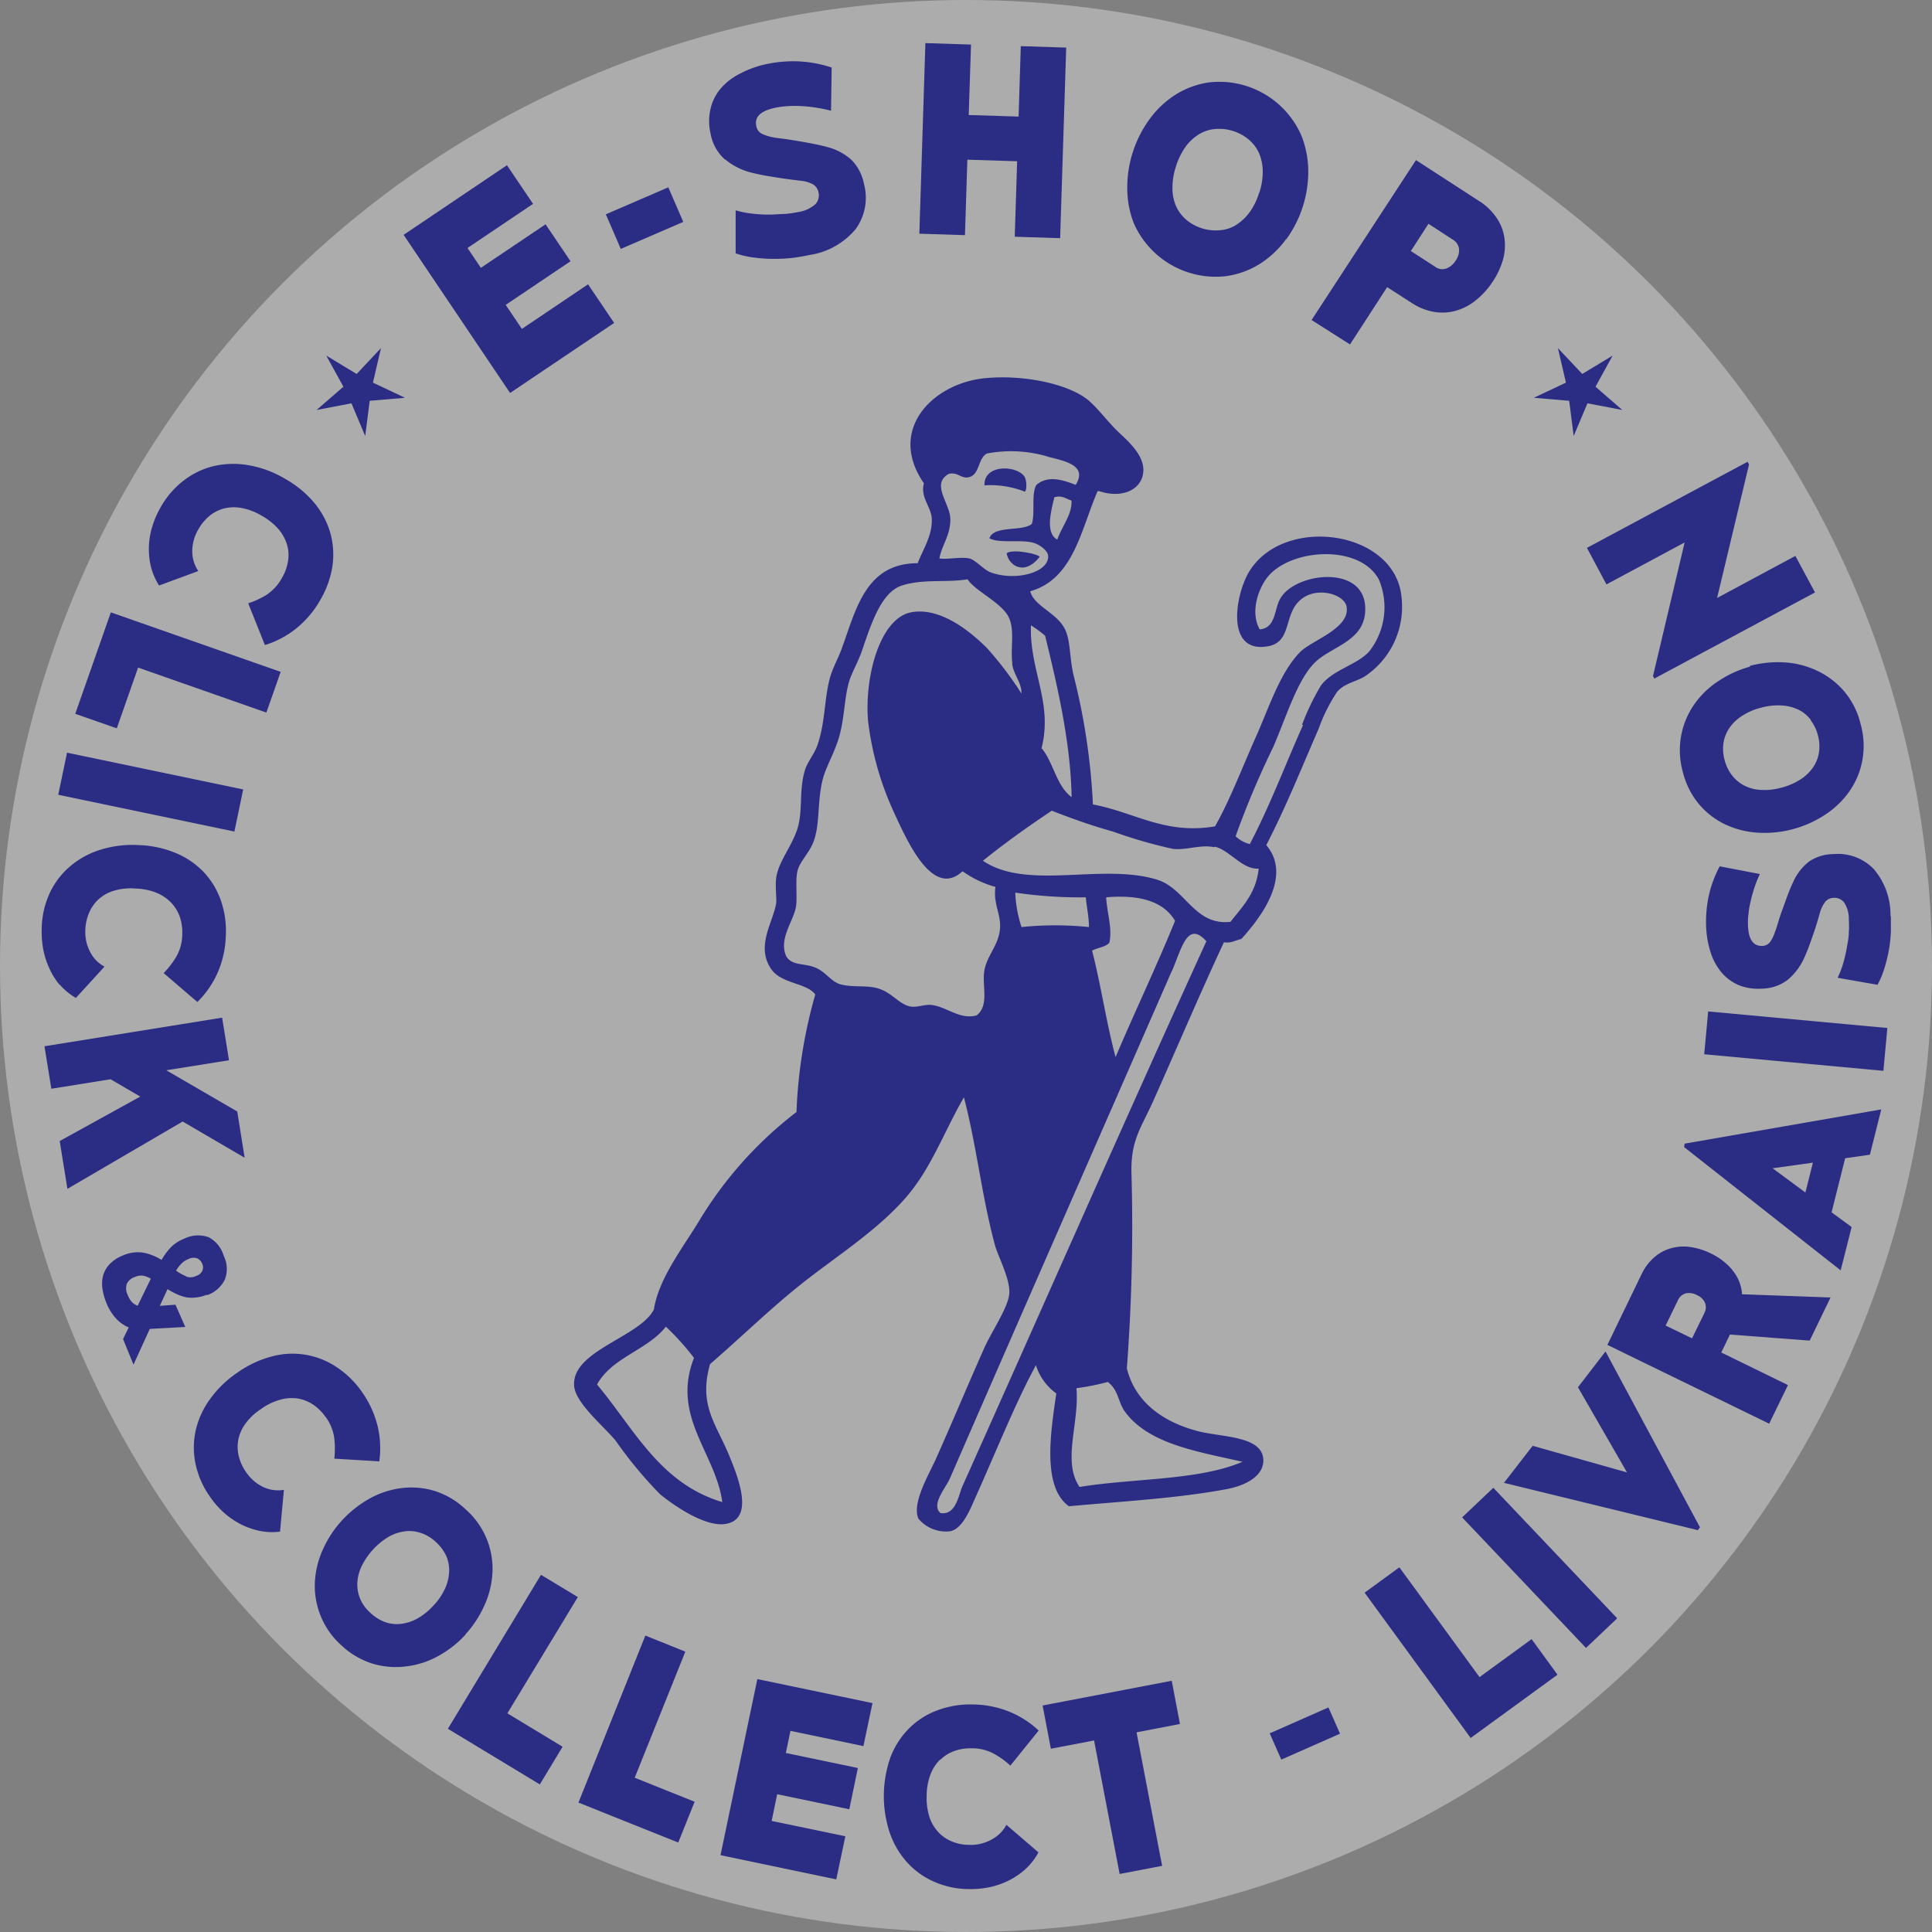 <svg xmlns="http://www.w3.org/2000/svg" viewBox="0 0 185.1 185.1"><rect x="0" y="0" width="185.1" height="185.1" fill="#808080" stroke="none"/><defs><style>.cls-1{opacity:0.35;}.cls-2{fill:#fff;}.cls-3{fill:#2b2c83;}</style></defs><g id="Calque_2" data-name="Calque 2"><g id="Calque_1-2" data-name="Calque 1"><g class="cls-1"><circle class="cls-2" cx="92.55" cy="92.55" r="92.55"/></g><path class="cls-3" d="M103.13,133c.3,3.37-1.39,7,.3,9.46,5.16-.84,11.4-.61,15.61-2.41-4.39-1-9-1.71-11.26-4.8-.68-.92-.59-2.06-1.65-2.85a22.42,22.42,0,0,1-3,.6M63.8,127.1c-1.78,2.27-5.17,2.93-6.6,5.55,3.54,4.21,6,9.47,12,11.26-.63-4.7-4.91-8.19-2.71-13.81a24.07,24.07,0,0,0-2.7-3M112.28,93C105.06,109.52,98,125.58,91,141.66c-.4.9-1.82,2.49-.9,3.3,1.49.26,1.75-1.78,2.1-2.55C100,125,107.76,107.33,115.58,90.18c-1.84-2.07-2.41.83-3.3,2.85m-6-2.7c-.38.42-1.14.46-1.65.75.85,3.29,1.37,6.93,2.25,10.2,1.86-4.39,3.89-8.61,5.7-13.06-1.1-1.85-3.37-2.53-6.6-2.25.07,1.46.62,3,.3,4.36m-8.41-1.51a31.7,31.7,0,0,1,6.46,0c0-1-.22-1.89-.3-2.85a42.38,42.38,0,0,1-6.76-.45,11.91,11.91,0,0,0,.6,3.3m18.46-7.65c-1.3-.29-2.74.33-4,.15a47.08,47.08,0,0,1-5.7-1.65c-2.09-.58-4.22-1.35-5.86-2-2.28,1.52-4.5,3.1-6.6,4.8,4.3,2.88,11.35.19,16.66,1.8,2.78.85,3.58,4.43,7.06,4.05,1.13-1.46,2.46-2.73,2.7-5.1-1.57.11-2.78-1.78-4.21-2.1M99.82,71.71c1.13,1.39,1.4,3.61,2.85,4.66-.1-5.3-1.38-10.72-2.54-15.46a10.7,10.7,0,0,0-1.36-1c-.14,4.41,2.15,7.4,1,11.85M97,63.61c-.21-1.44.22-3.1-.3-4.35-.6-1.47-3.25-2.6-4-3.76-2,.34-4.26-.06-6.3.6S83.4,60,82.56,62.41c-.35,1-.93,2-1.2,2.85-.45,1.51-.45,3.39-.9,5.1s-1.33,3.06-1.65,4.36c-.53,2.17-.23,4.33-.9,6-.43,1.06-1.27,1.81-1.5,2.7s0,2.49-.15,3.45c-.23,1.39-1.73,3.15-.9,4.81.6.85,1.63.59,2.7,1s1.57,1.42,2.55,1.65c1.3.31,2.59,0,3.76.45s1.84,1.46,2.85,1.65c.64.12,1.35-.22,2-.15,1.48.16,2.72,1.45,4.35,1,1.26-1,.47-2.86.75-4.35s1.48-2.49,1.5-4.21c0-1.31-.66-2.17-.45-3.75a9.89,9.89,0,0,1-3.15-1.5c-2.89,2.69-5.35-3-6.6-5.7A29,29,0,0,1,83.16,69c-.33-4.36,1.21-9.86,4.21-10.35,2.8-.47,5.65,1.9,7.2,3.45a33.92,33.92,0,0,1,3.3,4.35c0-1.1-.73-1.73-.9-2.85m27.77,5.85a23.69,23.69,0,0,1,1.8-3.75c1.12-1.54,3.51-2,4.65-3.3a6.84,6.84,0,0,0,.9-6.91c-1.94-3.5-8.81-2.88-10.8,0-.72,1-1.53,3.15-.6,4.81,1.6-.14,1.37-2,2-3,1.43-2.42,7.83-3.21,8.1.75.23,3.35-3.13,3.79-4.8,5.41s-2.71,5.11-4,8.1a85.18,85.18,0,0,0-3.61,8.56,3,3,0,0,0,1.36.75c1.91-3.63,3.42-7.65,5.1-11.41M101,47.7c-.28,1.19-.89,3.38.3,4,.42-1.25,1.46-2.46,1.35-3.75-.42-.1-.9-.55-1.65-.3m-.6-3.9a12.33,12.33,0,0,0-5.85-.3c-.87.47-.66,1.94-1.65,2.25-.79.24-1.13-.52-2-.3-1.76,1,.14,2.81.15,4.35s-.8,2.43-1.05,3.75c.7.13,2-.17,2.85,0,.62.13,1.37,1.09,2.1,1.35,2.36.85,5.53,0,5.47-1.56,0-.52-.81-1.12-1.42-1.29-1.23-.34-3.27.09-4.21-.43.44-1.26,3.12-.61,4.06-1.37.35-1-.08-2.88.45-3.75,1.19-1,2.73-.38,3.76,0,1.16-1.85-1-2.28-2.71-2.7m4.81,3.3c-1.62,3.73-2.3,8.41-6.46,9.6.42,1.54,2.78,2.09,3.45,3.91.42,1.09.34,2.79.76,4.35a62.17,62.17,0,0,1,1.8,12.16c4,.75,6.92,2.92,11.7,2.1,1.44-2.54,2.61-5.65,3.91-8.56s2.28-6.09,4.2-8.1c1.09-1.15,4.82-2.27,4.5-4.35-.18-1.23-2.82-2-4.35-.75-1.74,1.39-.84,4.06-3.15,4.5-4.17.78-3.18-5-1.8-7.21,3.37-5.38,14-3.9,14.56,2.55a8,8,0,0,1-3.46,7.51c-.76.52-1.93.65-2.7,1.5a16.3,16.3,0,0,0-1.8,3.6c-1.69,3.86-3,7.21-5,11.11,2.55,3-.63,7.06-2.4,9-.56.1-.9.41-1.66.31-2.19,4.68-4.45,10-6.75,15.16-1.2,2.68-2.24,3.83-2.1,7.2a181.11,181.11,0,0,1-.45,18.46c.76,3.08,3.25,5.07,6.75,6,2.24.6,6,.44,6.31,2.56.22,1.77-1.78,2.68-3.45,3-4.76.9-10.08,1.18-15.16,1.65-2.63-1.88-1.71-7.27-1.21-10.81a5.28,5.28,0,0,1-1.95-2.7c-1.86,3.4-3.74,8.07-5.7,12.46-.6,1.34-1.32,3.24-2.55,3.45a3.44,3.44,0,0,1-3-1.2c-.68-1.44,1-4.26,1.65-5.7,1.69-3.78,2.9-6.72,4.65-10.66.69-1.56,2.32-3.91,2.4-5.25s-1-3.37-1.35-4.51c-1.29-4.73-1.76-9.52-3-14.26-2,3.48-3.18,6.94-5.7,9.76-2.67,3-6.25,5.3-9.46,7.8s-6.11,5.37-9.16,8c-1.13,3.94.59,5.74,1.81,8.71.78,1.91,2.55,6.11-.3,6.6-2,.35-5.12-1.87-6.31-2.85A40.32,40.32,0,0,1,59,138.05c-1.16-1.43-4-3.71-4-5.4-.1-3.28,6.35-4.58,7.65-7.2.44-2.85,2.61-5.7,4.2-8.26a37.51,37.51,0,0,1,9.46-10.65,47.3,47.3,0,0,1,1.8-11.26c-.82-1.12-3.19-1-4.2-2.4-1.53-2.19.13-4.47.45-6.31.07-.43-.1-1.56,0-2.4.17-1.53,1.4-2.91,2-4.65s.16-3.77.75-5.7c.26-.86.91-1.57,1.2-2.41.77-2.21.66-4.48,1.2-6.45.27-1,.86-2,1.2-3,1.34-3.72,2.31-8,7.21-8,.52-1.35,1.41-2.65,1.35-4.2,0-1.15-1.13-2.09-.75-3.45-3.54-5.13.81-9.51,5.7-10.06,3.52-.39,8,.42,10.06,2.1,1,.86,1.91,2.15,3,3.16,1.34,1.23,2.39,2.41,2.25,3.75-.19,1.77-2.17,2.49-4.2,1.8"/><path class="cls-3" d="M94.27,46.5a9,9,0,0,1,3.9.6c.18,0,.25-.92,0-1.41-.72-1.13-3.92-1.26-3.85.81"/><path class="cls-3" d="M96.45,53c.11,1,1.56,2.33,3.15.36,0-.26-2.58-.81-3.15-.36"/><polygon class="cls-3" points="58.84 30.94 56.34 27.24 50 31.51 48.45 29.21 54.66 25.03 52.27 21.49 46.07 25.66 44.79 23.76 51.07 19.53 48.57 15.83 38.67 22.5 48.87 37.65 58.84 30.94"/><rect class="cls-3" x="58.49" y="19.09" width="6.52" height="3.61" transform="translate(-3.22 26.21) rotate(-23.37)"/><path class="cls-3" d="M69.49,15.28A6.25,6.25,0,0,0,72,16.54c.4.1.85.2,1.34.29l1.42.23,1.23.17.76.09a3.15,3.15,0,0,1,1.14.34,1.15,1.15,0,0,1,.53.78,1.22,1.22,0,0,1-.3,1.12,3.17,3.17,0,0,1-1.61.75,12.19,12.19,0,0,1-1.3.19c-.5,0-1,.06-1.55.06a13,13,0,0,1-1.64-.1,8.74,8.74,0,0,1-1.54-.31v4.12a8.41,8.41,0,0,0,1.88.42,13.91,13.91,0,0,0,1.92.11,14.75,14.75,0,0,0,1.8-.11c.57-.08,1.06-.17,1.48-.26A7.12,7.12,0,0,0,82,21.92a5.11,5.11,0,0,0,.78-4.28,4.53,4.53,0,0,0-1.18-2.3,5.44,5.44,0,0,0-2.33-1.25c-.38-.11-.85-.21-1.39-.32s-1.09-.2-1.62-.29-1-.16-1.42-.21-.68-.09-.8-.12A4.27,4.27,0,0,1,73,12.82a1,1,0,0,1-.54-.75c-.19-.85.39-1.43,1.74-1.73a8,8,0,0,1,1.26-.17,10.94,10.94,0,0,1,1.4,0,13.9,13.9,0,0,1,1.43.16,12,12,0,0,1,1.33.28l.06-4.14a11.7,11.7,0,0,0-3.19-.59,12.39,12.39,0,0,0-3.1.27,9.86,9.86,0,0,0-2.54.93A5.83,5.83,0,0,0,69,8.54a4.55,4.55,0,0,0-.93,1.91,5.17,5.17,0,0,0,0,2.31,4.37,4.37,0,0,0,1.38,2.52"/><polygon class="cls-3" points="88.66 4.13 88.08 22.39 92.45 22.53 92.68 15.3 97.45 15.45 97.22 22.68 101.57 22.82 102.15 4.56 97.8 4.42 97.59 11.17 92.81 11.02 93.03 4.27 88.66 4.13"/><path class="cls-3" d="M120.63,18.47a6.22,6.22,0,0,1-.92,1.88,4.88,4.88,0,0,1-1.29,1.21,3.46,3.46,0,0,1-1.55.5,4.42,4.42,0,0,1-3.21-1,3.76,3.76,0,0,1-1-1.34,4.34,4.34,0,0,1-.33-1.73,6.52,6.52,0,0,1,.34-2.06,6.72,6.72,0,0,1,.91-1.86,4.46,4.46,0,0,1,1.27-1.19,3.61,3.61,0,0,1,1.55-.52,4.49,4.49,0,0,1,3.23,1,3.78,3.78,0,0,1,1,1.32,4.56,4.56,0,0,1,.35,1.73,6.23,6.23,0,0,1-.34,2.08m2.57,4.47a11.05,11.05,0,0,0,2.13-6.63,9.24,9.24,0,0,0-.67-3.37,8.57,8.57,0,0,0-8.87-5.06,8.19,8.19,0,0,0-3.19,1.18,9.06,9.06,0,0,0-2.48,2.35A11.11,11.11,0,0,0,108,18a9.25,9.25,0,0,0,.62,3.37,8.57,8.57,0,0,0,8.9,5.08,8.29,8.29,0,0,0,3.2-1.18,9.26,9.26,0,0,0,2.49-2.35"/><path class="cls-3" d="M136.86,21.44l2.3,1.5a1.22,1.22,0,0,1,.63.92,1.75,1.75,0,0,1-.32,1.1,1.83,1.83,0,0,1-.89.76,1.15,1.15,0,0,1-1.11-.18l-2.3-1.49ZM135.22,29a5.56,5.56,0,0,0,2.23.89,4.75,4.75,0,0,0,2.1-.14,5.34,5.34,0,0,0,1.87-1A7.64,7.64,0,0,0,143,27a7.44,7.44,0,0,0,1-2.14,5,5,0,0,0,.13-2.09,4.53,4.53,0,0,0-.76-1.92,5.68,5.68,0,0,0-1.71-1.62l-6-3.89-10,15.32L129.34,33l3.56-5.49Z"/><path class="cls-3" d="M15.23,56.1,19,54.71a3.33,3.33,0,0,1-.58-1.9,4.16,4.16,0,0,1,.61-2.14,4.59,4.59,0,0,1,1-1.21,3.7,3.7,0,0,1,1.37-.73,4,4,0,0,1,1.69-.07,5.81,5.81,0,0,1,2,.76,6,6,0,0,1,1.63,1.32,4.18,4.18,0,0,1,.8,1.51,3.56,3.56,0,0,1,.06,1.59A4.55,4.55,0,0,1,27,55.39,4.5,4.5,0,0,1,25.52,57a8.16,8.16,0,0,1-1.74.8l1.6,4a9,9,0,0,0,2.95-1.55,9.54,9.54,0,0,0,2.34-2.74,9.18,9.18,0,0,0,1.17-3.21,7.79,7.79,0,0,0-.17-3.16,7.94,7.94,0,0,0-1.49-2.88,10,10,0,0,0-2.84-2.37,10.17,10.17,0,0,0-3.49-1.31,8.34,8.34,0,0,0-3.31.06A7.6,7.6,0,0,0,17.65,46a8.39,8.39,0,0,0-2.22,2.53,9,9,0,0,0-.81,1.82,7.3,7.3,0,0,0-.18,3.86,6.18,6.18,0,0,0,.79,1.87"/><polygon class="cls-3" points="13.23 63.96 25.52 68.27 26.89 64.37 10.62 58.67 7.21 68.39 11.19 69.78 13.23 63.96"/><rect class="cls-3" x="12.38" y="67.27" width="4.12" height="17.24" transform="translate(-62.8 74.52) rotate(-78.21)"/><path class="cls-3" d="M5.71,94.32a6.18,6.18,0,0,0,1.56,1.29l2.74-3a3.27,3.27,0,0,1-1.38-1.42A4.11,4.11,0,0,1,8.18,89a4.38,4.38,0,0,1,.35-1.53,3.66,3.66,0,0,1,.88-1.28,3.78,3.78,0,0,1,1.47-.84A5.6,5.6,0,0,1,13,85.13a5.92,5.92,0,0,1,2.06.43,4.16,4.16,0,0,1,1.41,1,3.8,3.8,0,0,1,.79,1.38,4.71,4.71,0,0,1,.2,1.64,4.37,4.37,0,0,1-.6,2.13,8.5,8.5,0,0,1-1.18,1.52L18.91,96a9.17,9.17,0,0,0,1.91-2.74,9.42,9.42,0,0,0,.81-3.51,8.94,8.94,0,0,0-.44-3.39,7.63,7.63,0,0,0-1.6-2.73,7.82,7.82,0,0,0-2.65-1.86,10,10,0,0,0-3.61-.8,10.29,10.29,0,0,0-3.7.44A8.17,8.17,0,0,0,6.72,83a7.54,7.54,0,0,0-1.94,2.53A8.38,8.38,0,0,0,4,88.82a9.43,9.43,0,0,0,.12,2,7.63,7.63,0,0,0,.57,1.87,6.93,6.93,0,0,0,1,1.64"/><polygon class="cls-3" points="4.26 100.24 4.92 104.31 10.59 103.4 13.44 105.06 5.72 109.32 6.46 113.9 17.5 107.45 23.44 110.92 22.73 106.49 15.93 102.54 21.94 101.58 21.28 97.5 4.26 100.24"/><path class="cls-3" d="M17.87,122.29a4.68,4.68,0,0,1-1-.55,3.11,3.11,0,0,1,.53-.69,1.92,1.92,0,0,1,.65-.42,1.06,1.06,0,0,1,.84-.07.91.91,0,0,1,.49.54.81.81,0,0,1,0,.66.93.93,0,0,1-.58.48,1.22,1.22,0,0,1-1,.05m-4.61,2.81a1.42,1.42,0,0,1-.56-.36,2.09,2.09,0,0,1-.38-.64,1.47,1.47,0,0,1-.11-1.08,1.28,1.28,0,0,1,.77-.67,1.44,1.44,0,0,1,.8-.13,2.4,2.4,0,0,1,.74.29Zm6.62-1a3,3,0,0,0,1.73-1.5,2.85,2.85,0,0,0-.11-2.29A2.92,2.92,0,0,0,20,118.54a3,3,0,0,0-2.34.13,3.75,3.75,0,0,0-1.27.81,6.14,6.14,0,0,0-.91,1.23,5.18,5.18,0,0,0-1.72-.69,3.51,3.51,0,0,0-2,.27,3.51,3.51,0,0,0-1.24.81,2.62,2.62,0,0,0-.63,1.07,3.12,3.12,0,0,0-.08,1.26,6,6,0,0,0,.37,1.37,4.94,4.94,0,0,0,1,1.59,3.65,3.65,0,0,0,1.15.79l-.54,1.11,1,2.45,1.56-3.42,3.4-.19L16.81,125l-1.5.11.74-1.6a8.57,8.57,0,0,0,.93.5,4.37,4.37,0,0,0,.91.29,3.34,3.34,0,0,0,.95,0,3.56,3.56,0,0,0,1-.27"/><path class="cls-3" d="M31.21,135.77a4.4,4.4,0,0,1,.82,2.06,8.77,8.77,0,0,1,0,1.92l4.31.26a9.15,9.15,0,0,0-.15-3.33,9.68,9.68,0,0,0-1.49-3.29A9,9,0,0,0,32.28,131a7.58,7.58,0,0,0-6.17-1.06,10.14,10.14,0,0,0-3.34,1.55,10.4,10.4,0,0,0-2.68,2.6,8.18,8.18,0,0,0-1.35,3,7.62,7.62,0,0,0,0,3.19,8.51,8.51,0,0,0,1.35,3.08,9,9,0,0,0,1.3,1.51A8,8,0,0,0,23,146a7.41,7.41,0,0,0,1.83.66,6,6,0,0,0,2,.08l.37-4a3.39,3.39,0,0,1-2-.28A4.18,4.18,0,0,1,23.55,141a4.42,4.42,0,0,1-.66-1.43,3.72,3.72,0,0,1-.07-1.56,3.76,3.76,0,0,1,.65-1.55A5.61,5.61,0,0,1,25,135a5.81,5.81,0,0,1,1.89-.91,4,4,0,0,1,1.71-.09,3.82,3.82,0,0,1,1.47.62,4.62,4.62,0,0,1,1.15,1.18"/><path class="cls-3" d="M42.65,152.17a5.94,5.94,0,0,1-1.11,1.64A6.18,6.18,0,0,1,40,155.06a4.32,4.32,0,0,1-1.58.52,3.41,3.41,0,0,1-1.52-.17,4,4,0,0,1-1.37-.85,3.77,3.77,0,0,1-1-1.33,3.62,3.62,0,0,1-.3-1.52,4.28,4.28,0,0,1,.4-1.62,6.55,6.55,0,0,1,1.11-1.63,6.38,6.38,0,0,1,1.51-1.23,4.21,4.21,0,0,1,1.57-.52,3.33,3.33,0,0,1,1.53.17,3.81,3.81,0,0,1,1.39.84,4.17,4.17,0,0,1,1,1.32,3.39,3.39,0,0,1,.29,1.51,4.24,4.24,0,0,1-.38,1.62m1.93,4.43a10.36,10.36,0,0,0,1.83-2.79,8.57,8.57,0,0,0,.77-3.15,7.55,7.55,0,0,0-2.58-6.06,7.64,7.64,0,0,0-3-1.77,7.75,7.75,0,0,0-3.2-.25,8.48,8.48,0,0,0-3,1,10.69,10.69,0,0,0-2.62,2.07,10.2,10.2,0,0,0-1.82,2.75,8.6,8.6,0,0,0-.79,3.13,7.64,7.64,0,0,0,.51,3.18,7.55,7.55,0,0,0,2,2.9,7.71,7.71,0,0,0,3.05,1.79,7.79,7.79,0,0,0,3.21.25,8.34,8.34,0,0,0,3.06-1,10.16,10.16,0,0,0,2.61-2.05"/><polygon class="cls-3" points="51.83 150.88 42.91 165.63 51.72 170.96 53.9 167.35 48.61 164.15 55.36 153.01 51.83 150.88"/><polygon class="cls-3" points="65.66 158.24 61.83 156.7 55.42 172.7 64.98 176.53 66.55 172.62 60.81 170.32 65.66 158.24"/><polygon class="cls-3" points="69.03 177.74 80.12 180.06 80.99 175.93 73.93 174.46 74.46 171.9 81.37 173.34 82.19 169.39 75.29 167.95 75.73 165.83 82.72 167.29 83.59 163.17 72.56 160.87 69.03 177.74"/><path class="cls-3" d="M90.1,168.59a3.7,3.7,0,0,1,1.36-.84,4.6,4.6,0,0,1,1.63-.25,4.36,4.36,0,0,1,2.15.53,7.82,7.82,0,0,1,1.56,1.13l2.71-3.36A9.1,9.1,0,0,0,96.72,164a9.62,9.62,0,0,0-3.54-.7,9,9,0,0,0-3.37.56,7.55,7.55,0,0,0-2.67,1.69,7.91,7.91,0,0,0-1.79,2.71,11.19,11.19,0,0,0-.11,7.32,8.23,8.23,0,0,0,1.68,2.86,7.53,7.53,0,0,0,2.59,1.85,8.32,8.32,0,0,0,3.29.7,9.39,9.39,0,0,0,2-.18,7.87,7.87,0,0,0,1.84-.64,7.06,7.06,0,0,0,1.61-1.1,6,6,0,0,0,1.24-1.6l-3.07-2.64A3.36,3.36,0,0,1,95,176.24a4.06,4.06,0,0,1-2.17.51,4.27,4.27,0,0,1-1.55-.29,3.75,3.75,0,0,1-1.31-.85,4,4,0,0,1-.89-1.43,6,6,0,0,1-.3-2.09,5.89,5.89,0,0,1,.36-2.07,4.06,4.06,0,0,1,.92-1.43"/><polygon class="cls-3" points="112.26 161.03 99.89 163.4 100.68 167.54 104.82 166.75 107.27 179.54 111.34 178.76 108.89 165.97 113.05 165.17 112.26 161.03"/><rect class="cls-3" x="121.93" y="164.73" width="6.15" height="2.75" transform="translate(-56.39 64.55) rotate(-23.8)"/><polygon class="cls-3" points="141.75 160.68 134.07 150.16 130.74 152.59 140.9 166.51 149.22 160.45 146.74 157.04 141.75 160.68"/><rect class="cls-3" x="145.45" y="141.58" width="4.12" height="17.24" transform="translate(-62.88 142.8) rotate(-43.5)"/><polygon class="cls-3" points="151.18 132.91 155.88 141.07 146.84 138.52 144.09 142.07 162.66 146.6 162.87 146.33 153.82 129.48 151.18 132.91"/><path class="cls-3" d="M163.28,125.83l-1.17,2.39L159.58,127l1.16-2.39a1.21,1.21,0,0,1,.78-.7,1.58,1.58,0,0,1,1.06.17,1.49,1.49,0,0,1,.77.73,1.15,1.15,0,0,1-.07,1m2.7-4.13a6.1,6.1,0,0,0-2.07-1.59,6.52,6.52,0,0,0-1.86-.6,4.54,4.54,0,0,0-1.84.07,4.18,4.18,0,0,0-1.65.84,5,5,0,0,0-1.3,1.71L154,128.85l15.5,7.55,1.8-3.7-6.39-3.12.83-1.72,7.64.58,2-4.13L166.9,124a3.94,3.94,0,0,0-.92-2.3"/><path class="cls-3" d="M173.69,111.39l-.72,2.86-3.14-2.32Zm-12.34-1.49,15,11.81,1.05-4.15-1.92-1.41,1.3-5.18,2.37-.34,1.09-4.34-18.84,3.28Z"/><rect class="cls-3" x="169.99" y="91.12" width="4.12" height="17.24" transform="translate(56.9 261.89) rotate(-84.72)"/><path class="cls-3" d="M181.12,87.74a6.69,6.69,0,0,0-1.63-4.51,4.79,4.79,0,0,0-3.85-1.4,4.16,4.16,0,0,0-2.33.72,5.1,5.1,0,0,0-1.53,2c-.16.34-.34.75-.52,1.24s-.36,1-.53,1.46-.31.91-.42,1.28-.2.62-.24.72a3.81,3.81,0,0,1-.48,1,1,1,0,0,1-.78.38c-.83,0-1.27-.59-1.34-1.9a7,7,0,0,1,.05-1.19,8.66,8.66,0,0,1,.23-1.3c.1-.44.23-.88.37-1.3a11.1,11.1,0,0,1,.49-1.2L164.76,83a11.16,11.16,0,0,0-1.06,2.88,12,12,0,0,0-.24,2.92,9.43,9.43,0,0,0,.45,2.51,5.72,5.72,0,0,0,1.06,1.9,4.52,4.52,0,0,0,1.63,1.18,5,5,0,0,0,2.16.33,4.17,4.17,0,0,0,2.56-.88,6,6,0,0,0,1.58-2.16q.24-.54.48-1.2c.16-.44.31-.87.45-1.28s.25-.79.35-1.12l.2-.69a3,3,0,0,1,.5-1,1.07,1.07,0,0,1,.81-.37,1.14,1.14,0,0,1,1,.46,2.83,2.83,0,0,1,.44,1.62,8.92,8.92,0,0,1,0,1.24c0,.47-.1.95-.19,1.45a13.71,13.71,0,0,1-.35,1.51,9.67,9.67,0,0,1-.53,1.38l3.82.67a8.24,8.24,0,0,0,.69-1.68,15.08,15.08,0,0,0,.42-1.77,12.73,12.73,0,0,0,.17-1.69c0-.54,0-1,0-1.42"/><path class="cls-3" d="M173.47,69a4.08,4.08,0,0,1,.7,1.45,4,4,0,0,1,.1,1.64,3.49,3.49,0,0,1-.57,1.44,4.18,4.18,0,0,1-1.21,1.15,6.11,6.11,0,0,1-1.81.78,5.88,5.88,0,0,1-1.94.22,3.89,3.89,0,0,1-1.59-.4,3.44,3.44,0,0,1-1.21-1,4.06,4.06,0,0,1-.71-1.46,4,4,0,0,1-.11-1.63,3.49,3.49,0,0,1,.56-1.43,4.16,4.16,0,0,1,1.2-1.16,5.85,5.85,0,0,1,1.82-.79,6,6,0,0,1,2-.22,4.34,4.34,0,0,1,1.62.41,3.37,3.37,0,0,1,1.19,1m-5.84-5.13a10.27,10.27,0,0,0-3,1.36,8.48,8.48,0,0,0-2.34,2.24,7.74,7.74,0,0,0-1.26,3,7.83,7.83,0,0,0,.17,3.54,7.65,7.65,0,0,0,1.61,3.12A7.56,7.56,0,0,0,165.32,79a8.64,8.64,0,0,0,3.14.78,10.56,10.56,0,0,0,6.33-1.68,8.46,8.46,0,0,0,2.35-2.22,7.54,7.54,0,0,0,1.28-3,7.73,7.73,0,0,0-.17-3.55,7.59,7.59,0,0,0-1.61-3.15,7.77,7.77,0,0,0-2.57-1.93,8.5,8.5,0,0,0-3.13-.79,10.57,10.57,0,0,0-3.31.34"/><polygon class="cls-3" points="153.91 55.99 161.4 51.97 158.37 64.77 158.5 65.01 173.89 56.76 172.01 53.26 164.51 57.29 167.57 44.5 167.43 44.24 152.04 52.49 153.91 55.99"/><polygon class="cls-3" points="33.67 38.64 34.99 41.77 35.42 38.4 38.8 38.11 35.73 36.66 36.5 33.35 34.17 35.83 31.26 34.07 32.9 37.05 30.33 39.28 33.67 38.64"/><polygon class="cls-3" points="150.34 38.4 150.77 41.77 152.09 38.64 155.43 39.28 152.86 37.05 154.5 34.07 151.59 35.83 149.26 33.35 150.03 36.66 146.95 38.11 150.34 38.4"/></g></g></svg>